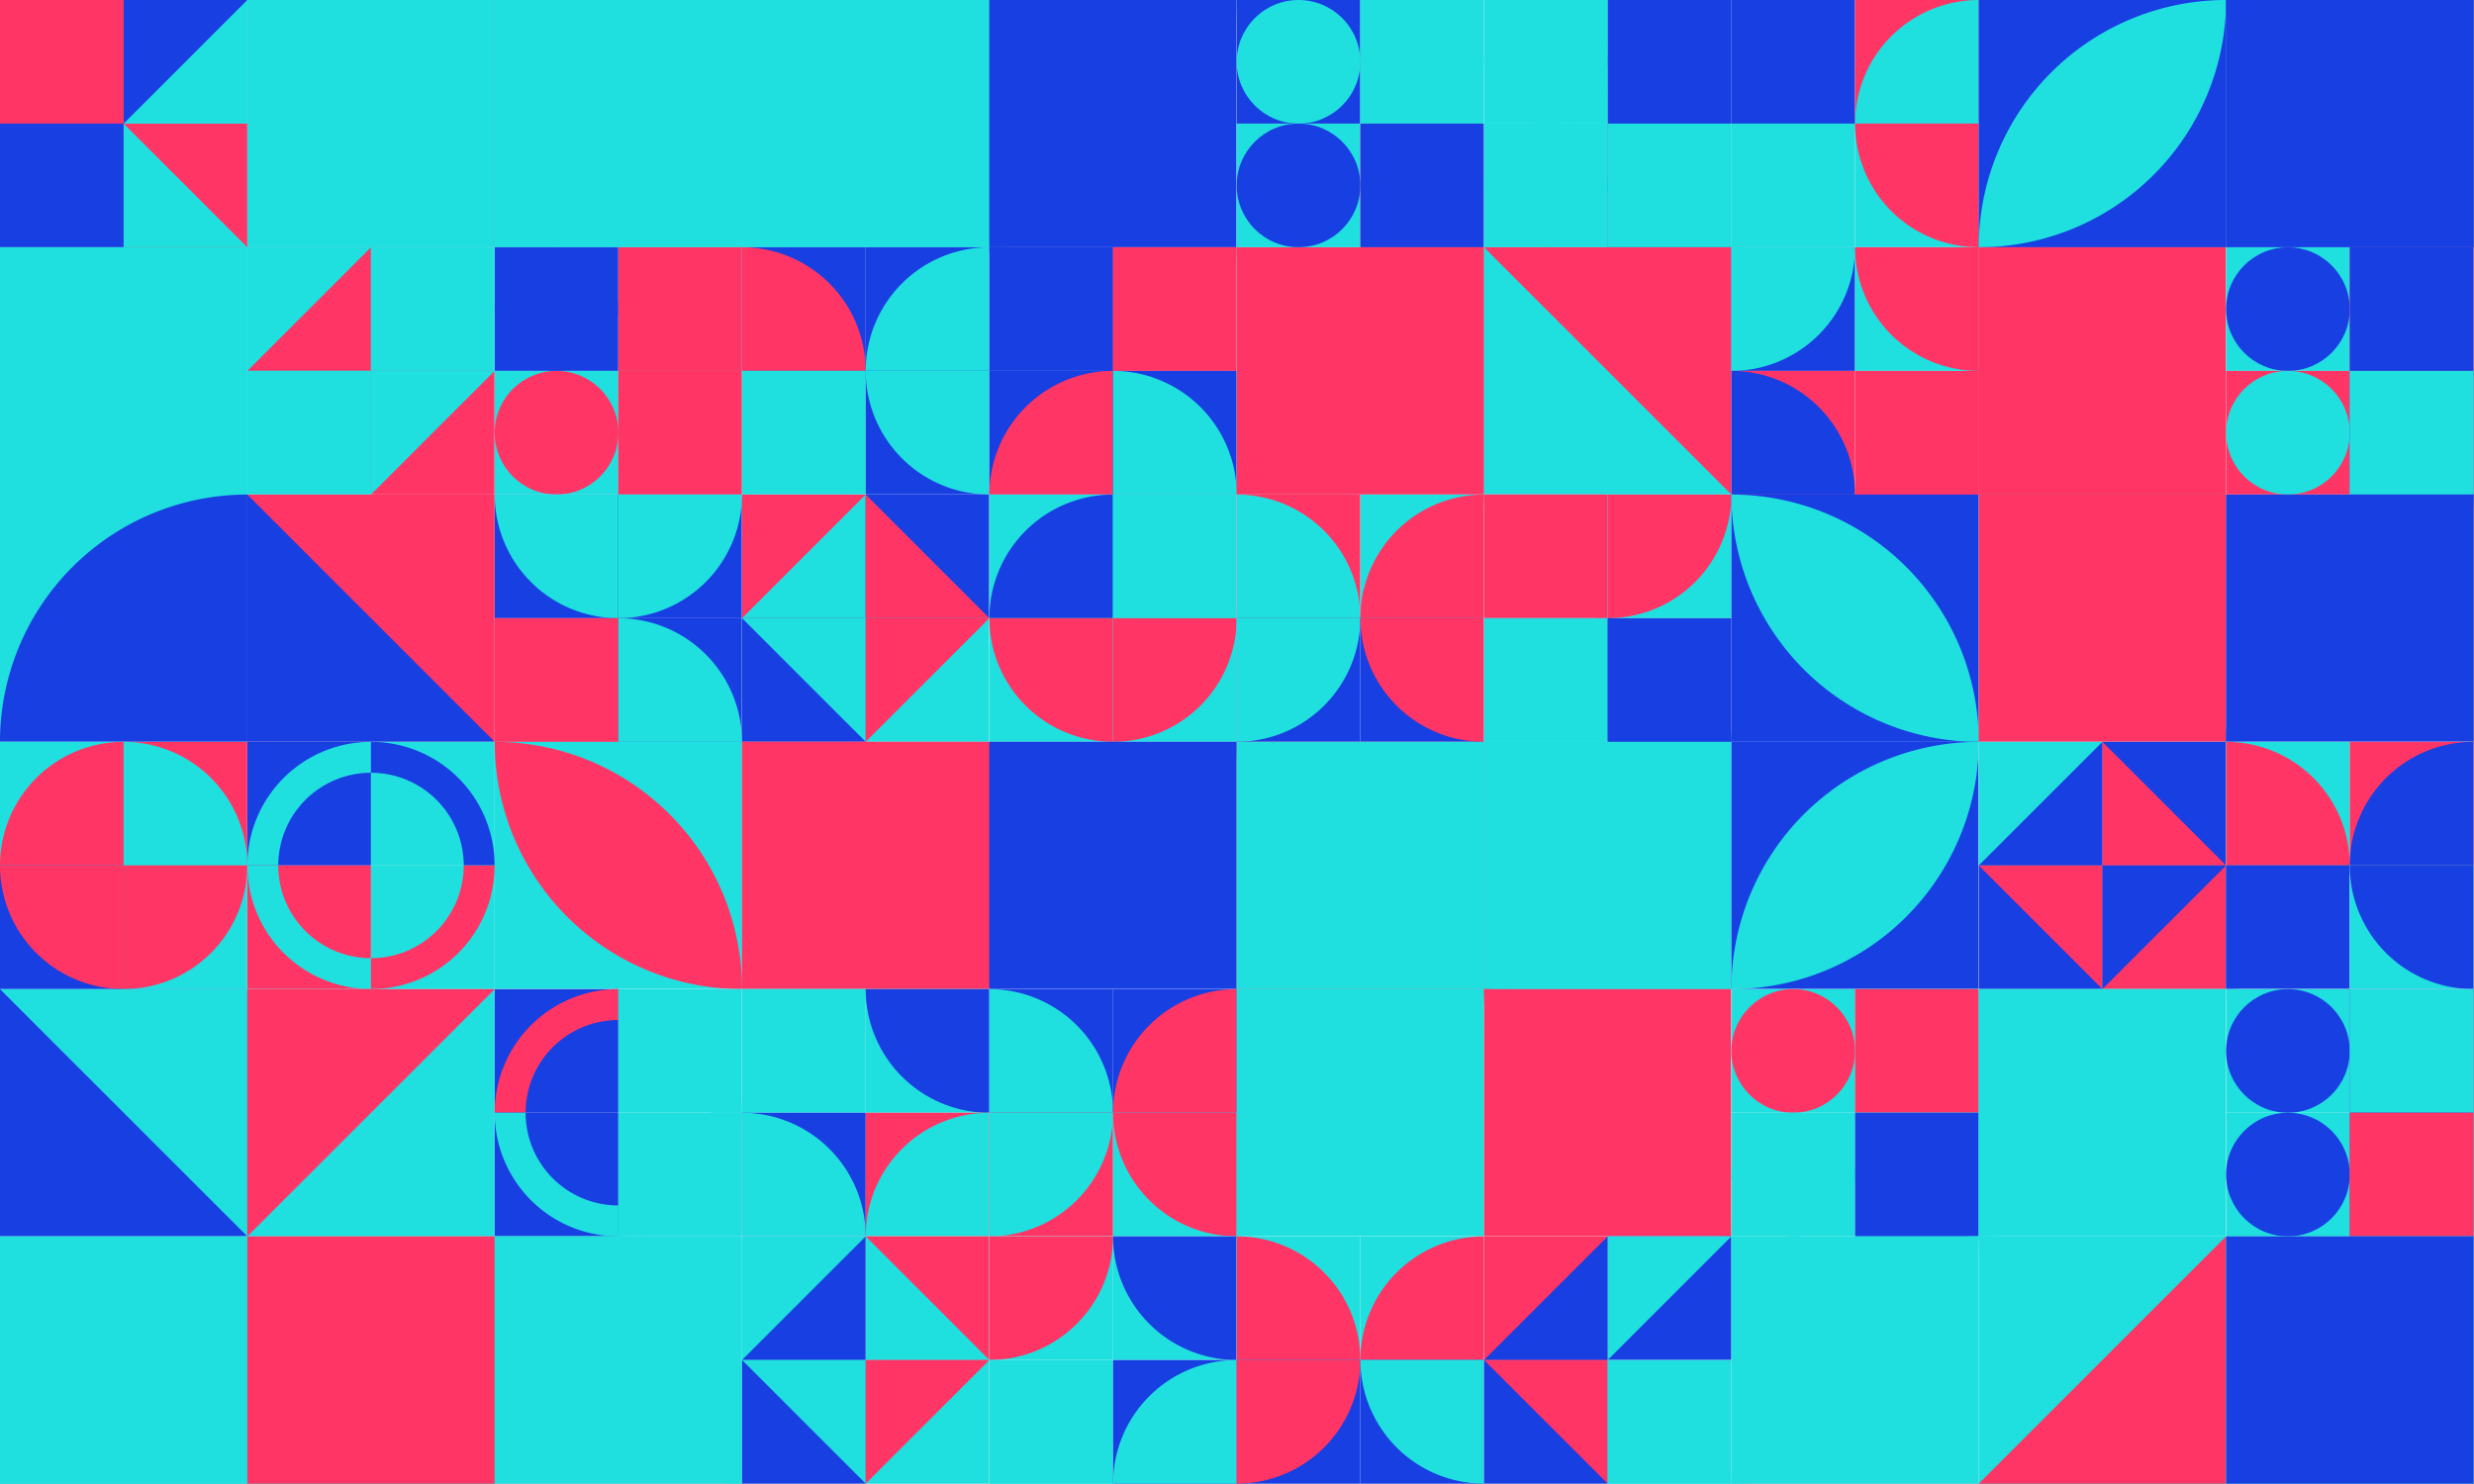 <?xml version="1.0" standalone="no"?><svg xmlns:xlink="http://www.w3.org/1999/xlink" xmlns="http://www.w3.org/2000/svg" viewBox="0 0 1000 599.984" preserveAspectRatio="xMaxYMax slice"><rect x="0" y="0" width="1000" height="599.984" fill="#333333" stroke="none"/><g transform="scale(2.004)"><rect x="0" y="0" width="498.888" height="299.333" fill="#ffffff"/><rect x="0" y="0" width="49.889" height="49.889" fill="#ffffff"/><rect x="0" y="0" width="24.94" height="24.94" fill="#FF3565"/><polygon points="24.94,0 24.94,24.94 0,24.94" fill="#FF3565"/><rect x="24.94" y="0" width="24.94" height="24.94" fill="#20dfdf"/><polygon points="24.94,0 49.88,0 24.94,24.94" fill="#183FE1"/><rect x="0" y="24.94" width="24.94" height="24.94" fill="#183FE1"/><polygon points="0,24.94 24.94,24.94 24.94,49.88" fill="#183FE1"/><rect x="24.94" y="24.94" width="24.94" height="24.94" fill="#FF3565"/><polygon points="24.94,24.94 49.88,49.88 24.94,49.88" fill="#20dfdf"/><rect x="49.89" y="0" width="49.89" height="49.89" fill="#FF3565"/><rect x="49.89" y="0" width="49.89" height="49.89" fill="#20dfdf"/><rect x="99.78" y="0" width="49.89" height="49.89" fill="#20dfdf"/><rect x="99.78" y="0" width="49.89" height="49.89" fill="#20dfdf"/><rect x="149.67" y="0" width="49.89" height="49.89" fill="#20dfdf"/><rect x="149.67" y="0" width="49.89" height="49.89" fill="#20dfdf"/><rect x="199.56" y="0" width="49.89" height="49.89" fill="#183FE1"/><path d="M 199.56 49.89 A 49.89 49.89 0 0 0 249.45 0 L 199.56 0" fill="#183FE1"/><rect x="249.444" y="0" width="49.889" height="49.889" fill="#ffffff"/><rect x="249.44" y="0" width="24.94" height="24.94" fill="#183FE1"/><circle cx="261.91" cy="12.47" r="12.47" fill="#20dfdf"/><rect x="274.39" y="0" width="24.94" height="24.94" fill="#20dfdf"/><rect x="274.39" y="0" width="24.94" height="24.94" fill="#20dfdf"/><rect x="249.44" y="24.94" width="24.94" height="24.94" fill="#20dfdf"/><circle cx="261.91" cy="37.41" r="12.47" fill="#183FE1"/><rect x="274.39" y="24.94" width="24.94" height="24.94" fill="#FF3565"/><rect x="274.39" y="24.94" width="24.94" height="24.94" fill="#183FE1"/><rect x="299.333" y="0" width="49.889" height="49.889" fill="#ffffff"/><rect x="299.33" y="0" width="24.94" height="24.94" fill="#20dfdf"/><circle cx="311.8" cy="12.47" r="12.47" fill="#20dfdf"/><rect x="324.28" y="0" width="24.94" height="24.94" fill="#20dfdf"/><rect x="324.28" y="0" width="24.94" height="24.94" fill="#183FE1"/><rect x="299.33" y="24.94" width="24.94" height="24.94" fill="#20dfdf"/><circle cx="311.8" cy="37.41" r="12.47" fill="#20dfdf"/><rect x="324.28" y="24.94" width="24.94" height="24.94" fill="#183FE1"/><rect x="324.28" y="24.94" width="24.94" height="24.94" fill="#20dfdf"/><rect x="349.222" y="0" width="49.889" height="49.889" fill="#ffffff"/><rect x="349.22" y="0" width="24.94" height="24.94" fill="#183FE1"/><path d="M 349.22 0 A 24.94 24.94 0 0 1 374.16 24.94 L 349.22 24.94" fill="#183FE1"/><rect x="374.17" y="0" width="24.94" height="24.94" fill="#FF3565"/><path d="M 374.17 24.94 A 24.94 24.94 0 0 1  399.11 0 L 399.11 24.94" fill="#20dfdf"/><rect x="349.22" y="24.94" width="24.94" height="24.94" fill="#20dfdf"/><path d="M 349.22 49.88 A 24.94 24.94 0 0 0 374.16 24.94 L 349.22 24.94" fill="#20dfdf"/><rect x="374.17" y="24.94" width="24.94" height="24.94" fill="#20dfdf"/><path d="M 374.17 24.94 A 24.94 24.94 0 0 0 399.11 49.88 L 399.11 24.94" fill="#FF3565"/><rect x="399.11" y="0" width="49.89" height="49.89" fill="#183FE1"/><path d="M 399.11 49.89 A 49.89 49.89 0 0 1  449 0 L 399.11 49.89 A 49.89 49.89 0 0 0 449 0" fill="#20dfdf"/><rect x="449" y="0" width="49.89" height="49.89" fill="#183FE1"/><rect x="449" y="0" width="49.89" height="49.89" fill="#183FE1"/><rect x="0" y="49.89" width="49.89" height="49.89" fill="#20dfdf"/><rect x="0" y="49.89" width="49.89" height="49.89" fill="#20dfdf"/><rect x="49.889" y="49.889" width="49.889" height="49.889" fill="#ffffff"/><rect x="49.89" y="49.89" width="24.94" height="24.94" fill="#20dfdf"/><polygon points="74.83,49.89 74.83,74.83 49.89,74.83" fill="#FF3565"/><rect x="74.83" y="49.89" width="24.94" height="24.94" fill="#20dfdf"/><polygon points="74.83,49.89 99.77,74.83 74.83,74.83" fill="#20dfdf"/><rect x="49.89" y="74.83" width="24.94" height="24.94" fill="#20dfdf"/><polygon points="49.89,74.83 74.83,74.83 74.83,99.77" fill="#20dfdf"/><rect x="74.83" y="74.83" width="24.94" height="24.94" fill="#FF3565"/><polygon points="74.83,74.83 99.77,74.83 74.83,99.77" fill="#20dfdf"/><rect x="99.778" y="49.889" width="49.889" height="49.889" fill="#ffffff"/><rect x="99.78" y="49.89" width="24.94" height="24.94" fill="#183FE1"/><circle cx="112.25" cy="62.36" r="12.47" fill="#183FE1"/><rect x="124.72" y="49.89" width="24.94" height="24.94" fill="#20dfdf"/><rect x="124.72" y="49.89" width="24.94" height="24.94" fill="#FF3565"/><rect x="99.78" y="74.83" width="24.94" height="24.94" fill="#20dfdf"/><circle cx="112.25" cy="87.3" r="12.47" fill="#FF3565"/><rect x="124.72" y="74.83" width="24.94" height="24.94" fill="#FF3565"/><rect x="124.72" y="74.83" width="24.94" height="24.94" fill="#FF3565"/><rect x="149.666" y="49.889" width="49.889" height="49.889" fill="#ffffff"/><rect x="149.67" y="49.89" width="24.94" height="24.94" fill="#183FE1"/><path d="M 149.67 49.89 A 24.94 24.94 0 0 1 174.61 74.83 L 149.67 74.83" fill="#FF3565"/><rect x="174.61" y="49.89" width="24.94" height="24.94" fill="#183FE1"/><path d="M 174.61 74.83 A 24.94 24.94 0 0 1  199.55 49.89 L 199.55 74.83" fill="#20dfdf"/><rect x="149.67" y="74.83" width="24.94" height="24.94" fill="#20dfdf"/><path d="M 149.67 99.77 A 24.94 24.94 0 0 0 174.61 74.83 L 149.67 74.83" fill="#20dfdf"/><rect x="174.61" y="74.83" width="24.94" height="24.94" fill="#183FE1"/><path d="M 174.61 74.83 A 24.94 24.94 0 0 0 199.55 99.77 L 199.55 74.83" fill="#20dfdf"/><rect x="199.555" y="49.889" width="49.889" height="49.889" fill="#ffffff"/><rect x="199.56" y="49.89" width="24.94" height="24.94" fill="#183FE1"/><path d="M 199.56 49.89 A 24.94 24.94 0 0 0 224.5 74.83 L 224.5 49.89" fill="#183FE1"/><rect x="224.5" y="49.89" width="24.94" height="24.94" fill="#FF3565"/><path d="M 224.5 74.83 A 24.94 24.94 0 0 0 249.44 49.89 L 224.5 49.89" fill="#FF3565"/><rect x="199.56" y="74.83" width="24.94" height="24.94" fill="#183FE1"/><path d="M 199.56 99.77 A 24.94 24.94 0 0 1  224.5 74.83 L 224.5 99.77" fill="#FF3565"/><rect x="224.5" y="74.83" width="24.94" height="24.94" fill="#183FE1"/><path d="M 224.5 74.83 A 24.94 24.94 0 0 1 249.44 99.77 L 224.5 99.77" fill="#20dfdf"/><rect x="249.44" y="49.89" width="49.89" height="49.89" fill="#20dfdf"/><rect x="249.44" y="49.89" width="49.89" height="49.89" fill="#FF3565"/><rect x="299.33" y="49.89" width="49.89" height="49.89" fill="#20dfdf"/><polygon points="299.33,49.89 349.22,49.89 349.22,99.78" fill="#FF3565"/><rect x="349.222" y="49.889" width="49.889" height="49.889" fill="#ffffff"/><rect x="349.22" y="49.89" width="24.94" height="24.94" fill="#183FE1"/><path d="M 349.22 74.83 A 24.94 24.94 0 0 0 374.16 49.89 L 349.22 49.89" fill="#20dfdf"/><rect x="374.17" y="49.89" width="24.94" height="24.94" fill="#20dfdf"/><path d="M 374.17 49.89 A 24.94 24.94 0 0 0 399.11 74.83 L 399.11 49.89" fill="#FF3565"/><rect x="349.22" y="74.83" width="24.94" height="24.94" fill="#FF3565"/><path d="M 349.22 74.83 A 24.94 24.94 0 0 1 374.16 99.77 L 349.22 99.77" fill="#183FE1"/><rect x="374.17" y="74.83" width="24.94" height="24.94" fill="#FF3565"/><path d="M 374.17 99.77 A 24.94 24.94 0 0 1  399.11 74.83 L 399.11 99.77" fill="#FF3565"/><rect x="399.11" y="49.89" width="49.89" height="49.89" fill="#FF3565"/><rect x="399.11" y="49.89" width="49.89" height="49.89" fill="#FF3565"/><rect x="448.999" y="49.889" width="49.889" height="49.889" fill="#ffffff"/><rect x="449" y="49.89" width="24.94" height="24.94" fill="#20dfdf"/><circle cx="461.47" cy="62.36" r="12.47" fill="#183FE1"/><rect x="473.94" y="49.89" width="24.94" height="24.94" fill="#FF3565"/><rect x="473.94" y="49.89" width="24.94" height="24.94" fill="#183FE1"/><rect x="449" y="74.83" width="24.94" height="24.94" fill="#FF3565"/><circle cx="461.47" cy="87.3" r="12.47" fill="#20dfdf"/><rect x="473.94" y="74.83" width="24.94" height="24.94" fill="#183FE1"/><rect x="473.94" y="74.83" width="24.94" height="24.94" fill="#20dfdf"/><rect x="0" y="99.78" width="49.89" height="49.89" fill="#20dfdf"/><path d="M 0 149.67 A 49.89 49.89 0 0 1  49.89 99.78 L 49.89 149.67" fill="#183FE1"/><rect x="49.89" y="99.78" width="49.89" height="49.89" fill="#FF3565"/><polygon points="49.89,99.78 99.78,149.67 49.89,149.67" fill="#183FE1"/><rect x="99.778" y="99.778" width="49.889" height="49.889" fill="#ffffff"/><rect x="99.78" y="99.78" width="24.94" height="24.94" fill="#183FE1"/><path d="M 99.78 99.78 A 24.94 24.94 0 0 0 124.72 124.72 L 124.72 99.78" fill="#20dfdf"/><rect x="124.72" y="99.78" width="24.94" height="24.94" fill="#183FE1"/><path d="M 124.72 124.72 A 24.94 24.94 0 0 0 149.66 99.78 L 124.72 99.78" fill="#20dfdf"/><rect x="99.78" y="124.72" width="24.94" height="24.94" fill="#FF3565"/><path d="M 99.78 149.66 A 24.94 24.94 0 0 1  124.72 124.72 L 124.72 149.66" fill="#FF3565"/><rect x="124.72" y="124.72" width="24.94" height="24.94" fill="#183FE1"/><path d="M 124.72 124.72 A 24.94 24.94 0 0 1 149.66 149.66 L 124.72 149.66" fill="#20dfdf"/><rect x="149.666" y="99.778" width="49.889" height="49.889" fill="#ffffff"/><rect x="149.67" y="99.78" width="24.94" height="24.94" fill="#FF3565"/><polygon points="174.61,99.78 174.61,124.72 149.67,124.72" fill="#20dfdf"/><rect x="174.61" y="99.78" width="24.94" height="24.94" fill="#183FE1"/><polygon points="174.61,99.78 199.55,124.72 174.61,124.72" fill="#FF3565"/><rect x="149.67" y="124.72" width="24.94" height="24.94" fill="#183FE1"/><polygon points="149.67,124.72 174.61,124.72 174.61,149.66" fill="#20dfdf"/><rect x="174.61" y="124.72" width="24.94" height="24.94" fill="#20dfdf"/><polygon points="174.61,124.72 199.55,124.72 174.61,149.66" fill="#FF3565"/><rect x="199.555" y="99.778" width="49.889" height="49.889" fill="#ffffff"/><rect x="199.56" y="99.78" width="24.94" height="24.94" fill="#20dfdf"/><path d="M 199.56 124.72 A 24.94 24.94 0 0 1  224.5 99.78 L 224.5 124.72" fill="#183FE1"/><rect x="224.5" y="99.78" width="24.94" height="24.94" fill="#20dfdf"/><path d="M 224.5 99.78 A 24.94 24.94 0 0 1 249.44 124.72 L 224.5 124.72" fill="#20dfdf"/><rect x="199.56" y="124.72" width="24.94" height="24.94" fill="#20dfdf"/><path d="M 199.56 124.72 A 24.94 24.94 0 0 0 224.5 149.66 L 224.5 124.72" fill="#FF3565"/><rect x="224.5" y="124.72" width="24.94" height="24.94" fill="#20dfdf"/><path d="M 224.5 149.66 A 24.94 24.94 0 0 0 249.44 124.72 L 224.5 124.72" fill="#FF3565"/><rect x="249.444" y="99.778" width="49.889" height="49.889" fill="#ffffff"/><rect x="249.44" y="99.78" width="24.94" height="24.94" fill="#FF3565"/><path d="M 249.44 99.78 A 24.94 24.94 0 0 1 274.38 124.72 L 249.44 124.72" fill="#20dfdf"/><rect x="274.39" y="99.78" width="24.94" height="24.94" fill="#20dfdf"/><path d="M 274.39 124.72 A 24.94 24.94 0 0 1  299.33 99.78 L 299.33 124.72" fill="#FF3565"/><rect x="249.44" y="124.72" width="24.94" height="24.94" fill="#183FE1"/><path d="M 249.44 149.66 A 24.94 24.94 0 0 0 274.38 124.72 L 249.44 124.72" fill="#20dfdf"/><rect x="274.39" y="124.72" width="24.94" height="24.94" fill="#183FE1"/><path d="M 274.39 124.72 A 24.94 24.94 0 0 0 299.33 149.66 L 299.33 124.72" fill="#FF3565"/><rect x="299.333" y="99.778" width="49.889" height="49.889" fill="#ffffff"/><rect x="299.33" y="99.78" width="24.94" height="24.94" fill="#FF3565"/><path d="M 299.33 99.78 A 24.94 24.94 0 0 0 324.27 124.72 L 324.27 99.78" fill="#FF3565"/><rect x="324.28" y="99.78" width="24.94" height="24.94" fill="#20dfdf"/><path d="M 324.28 124.72 A 24.94 24.94 0 0 0 349.22 99.78 L 324.28 99.78" fill="#FF3565"/><rect x="299.33" y="124.72" width="24.94" height="24.94" fill="#20dfdf"/><path d="M 299.33 149.66 A 24.94 24.94 0 0 1  324.27 124.72 L 324.27 149.66" fill="#20dfdf"/><rect x="324.28" y="124.72" width="24.94" height="24.94" fill="#183FE1"/><path d="M 324.28 124.72 A 24.94 24.94 0 0 1 349.22 149.66 L 324.28 149.66" fill="#183FE1"/><rect x="349.22" y="99.78" width="49.89" height="49.89" fill="#183FE1"/><path d="M 349.22 99.78 A 49.89 49.89 0 0 1  399.11 149.67 L 349.22 99.78 A 49.89 49.89 0 0 0 399.11 149.67" fill="#20dfdf"/><rect x="399.11" y="99.78" width="49.89" height="49.89" fill="#20dfdf"/><rect x="399.11" y="99.78" width="49.89" height="49.89" fill="#FF3565"/><rect x="449" y="99.78" width="49.89" height="49.89" fill="#183FE1"/><path d="M 449 149.67 A 49.89 49.89 0 0 1  498.89 99.78 L 449 149.67 A 49.89 49.89 0 0 0 498.89 99.78" fill="#183FE1"/><rect x="0" y="149.666" width="49.889" height="49.889" fill="#ffffff"/><rect x="0" y="149.67" width="24.94" height="24.94" fill="#20dfdf"/><path d="M 0 174.61 A 24.94 24.94 0 0 1  24.94 149.67 L 24.94 174.61" fill="#FF3565"/><rect x="24.94" y="149.67" width="24.94" height="24.94" fill="#FF3565"/><path d="M 24.94 149.67 A 24.94 24.94 0 0 1 49.88 174.61 L 24.94 174.61" fill="#20dfdf"/><rect x="0" y="174.61" width="24.94" height="24.94" fill="#183FE1"/><path d="M 0 174.61 A 24.94 24.94 0 0 0 24.94 199.55 L 24.94 174.61" fill="#FF3565"/><rect x="24.94" y="174.61" width="24.94" height="24.94" fill="#20dfdf"/><path d="M 24.94 199.55 A 24.94 24.94 0 0 0 49.88 174.61 L 24.94 174.61" fill="#FF3565"/><rect x="49.889" y="149.666" width="49.889" height="49.889" fill="#ffffff"/><rect x="49.89" y="149.67" width="24.94" height="24.94" fill="#183FE1"/><path d="M 49.89 174.61 A 24.94 24.94 0 0 1 74.83 149.67 L 74.83 155.905 A 18.705 18.705 0 0 0 56.125 174.61" fill="#20dfdf"/><rect x="74.83" y="149.67" width="24.94" height="24.94" fill="#20dfdf"/><path d="M 74.83 149.67 A 24.94 24.94 0 0 1 99.77 174.61 L 93.535 174.61 A 18.705 18.705 0 0 0 74.83 155.905" fill="#183FE1"/><rect x="49.89" y="174.61" width="24.94" height="24.94" fill="#FF3565"/><path d="M 49.89 174.61 A 24.94 24.94 0 0 0 74.83 199.55 L 74.83 193.315 A 18.705 18.705 0 0 1 56.125 174.61" fill="#20dfdf"/><rect x="74.83" y="174.61" width="24.94" height="24.94" fill="#20dfdf"/><path d="M 74.83 199.55 A 24.94 24.94 0 0 0 99.77 174.61 L 93.535 174.61 A 18.705 18.705 0 0 1 74.83 193.315" fill="#FF3565"/><rect x="99.78" y="149.67" width="49.89" height="49.89" fill="#20dfdf"/><path d="M 99.78 149.67 A 49.89 49.89 0 0 1  149.67 199.56 L 99.78 149.67 A 49.89 49.89 0 0 0 149.67 199.56" fill="#FF3565"/><rect x="149.67" y="149.67" width="49.89" height="49.89" fill="#FF3565"/><rect x="149.67" y="149.67" width="49.89" height="49.89" fill="#FF3565"/><rect x="199.56" y="149.67" width="49.89" height="49.89" fill="#183FE1"/><path d="M 199.56 199.56 A 49.89 49.89 0 0 0 249.45 149.67 L 199.56 149.67" fill="#183FE1"/><rect x="249.44" y="149.67" width="49.89" height="49.89" fill="#FF3565"/><rect x="249.44" y="149.67" width="49.89" height="49.89" fill="#20dfdf"/><rect x="299.33" y="149.67" width="49.89" height="49.89" fill="#20dfdf"/><polygon points="299.33,149.67 349.22,199.56 299.33,199.56" fill="#20dfdf"/><rect x="349.22" y="149.67" width="49.89" height="49.89" fill="#183FE1"/><path d="M 349.22 199.56 A 49.89 49.89 0 0 1  399.11 149.67 L 349.22 199.56 A 49.89 49.89 0 0 0 399.11 149.67" fill="#20dfdf"/><rect x="399.111" y="149.666" width="49.889" height="49.889" fill="#ffffff"/><rect x="399.11" y="149.67" width="24.94" height="24.94" fill="#20dfdf"/><polygon points="424.05,149.67 424.05,174.61 399.11,174.61" fill="#183FE1"/><rect x="424.06" y="149.67" width="24.94" height="24.94" fill="#183FE1"/><polygon points="424.06,149.67 449,174.61 424.06,174.61" fill="#FF3565"/><rect x="399.11" y="174.61" width="24.94" height="24.94" fill="#183FE1"/><polygon points="399.11,174.61 424.05,174.61 424.05,199.55" fill="#FF3565"/><rect x="424.06" y="174.61" width="24.94" height="24.94" fill="#FF3565"/><polygon points="424.06,174.61 449,174.61 424.06,199.55" fill="#183FE1"/><rect x="448.999" y="149.666" width="49.889" height="49.889" fill="#ffffff"/><rect x="449" y="149.67" width="24.94" height="24.94" fill="#20dfdf"/><path d="M 449 149.67 A 24.94 24.94 0 0 1 473.94 174.61 L 449 174.61" fill="#FF3565"/><rect x="473.94" y="149.67" width="24.94" height="24.94" fill="#FF3565"/><path d="M 473.94 174.61 A 24.94 24.94 0 0 1  498.88 149.67 L 498.88 174.61" fill="#183FE1"/><rect x="449" y="174.61" width="24.94" height="24.94" fill="#183FE1"/><path d="M 449 199.55 A 24.94 24.94 0 0 0 473.94 174.61 L 449 174.61" fill="#183FE1"/><rect x="473.94" y="174.61" width="24.94" height="24.94" fill="#20dfdf"/><path d="M 473.94 174.61 A 24.94 24.94 0 0 0 498.88 199.55 L 498.88 174.61" fill="#183FE1"/><rect x="0" y="199.56" width="49.89" height="49.89" fill="#183FE1"/><polygon points="0,199.56 49.89,199.56 49.89,249.45" fill="#20dfdf"/><rect x="49.89" y="199.56" width="49.89" height="49.89" fill="#20dfdf"/><polygon points="49.89,199.56 99.78,199.56 49.89,249.45" fill="#FF3565"/><rect x="99.778" y="199.555" width="49.889" height="49.889" fill="#ffffff"/><rect x="99.78" y="199.56" width="24.94" height="24.94" fill="#183FE1"/><path d="M 99.78 224.5 A 24.94 24.94 0 0 1 124.72 199.56 L 124.72 205.795 A 18.705 18.705 0 0 0 106.015 224.5" fill="#FF3565"/><rect x="124.72" y="199.56" width="24.94" height="24.94" fill="#20dfdf"/><path d="M 124.72 199.56 A 24.94 24.94 0 0 1 149.66 224.5 L 143.425 224.5 A 18.705 18.705 0 0 0 124.72 205.795" fill="#20dfdf"/><rect x="99.78" y="224.5" width="24.94" height="24.94" fill="#183FE1"/><path d="M 99.78 224.5 A 24.94 24.94 0 0 0 124.72 249.44 L 124.72 243.205 A 18.705 18.705 0 0 1 106.015 224.5" fill="#20dfdf"/><rect x="124.72" y="224.5" width="24.94" height="24.94" fill="#20dfdf"/><path d="M 124.72 249.44 A 24.94 24.94 0 0 0 149.66 224.5 L 143.425 224.5 A 18.705 18.705 0 0 1 124.72 243.205" fill="#20dfdf"/><rect x="149.666" y="199.555" width="49.889" height="49.889" fill="#ffffff"/><rect x="149.67" y="199.56" width="24.94" height="24.94" fill="#20dfdf"/><path d="M 149.67 224.5 A 24.94 24.94 0 0 0 174.61 199.56 L 149.67 199.56" fill="#20dfdf"/><rect x="174.61" y="199.56" width="24.94" height="24.94" fill="#20dfdf"/><path d="M 174.61 199.56 A 24.94 24.94 0 0 0 199.55 224.5 L 199.55 199.56" fill="#183FE1"/><rect x="149.67" y="224.5" width="24.94" height="24.94" fill="#183FE1"/><path d="M 149.67 224.5 A 24.94 24.94 0 0 1 174.61 249.44 L 149.67 249.44" fill="#20dfdf"/><rect x="174.61" y="224.5" width="24.94" height="24.94" fill="#FF3565"/><path d="M 174.61 249.44 A 24.94 24.94 0 0 1  199.55 224.5 L 199.55 249.44" fill="#20dfdf"/><rect x="199.555" y="199.555" width="49.889" height="49.889" fill="#ffffff"/><rect x="199.56" y="199.56" width="24.94" height="24.94" fill="#183FE1"/><path d="M 199.56 199.56 A 24.94 24.94 0 0 1 224.5 224.5 L 199.56 224.5" fill="#20dfdf"/><rect x="224.5" y="199.56" width="24.94" height="24.94" fill="#183FE1"/><path d="M 224.5 224.5 A 24.94 24.94 0 0 1  249.44 199.56 L 249.44 224.5" fill="#FF3565"/><rect x="199.56" y="224.5" width="24.94" height="24.94" fill="#FF3565"/><path d="M 199.56 249.44 A 24.94 24.94 0 0 0 224.5 224.5 L 199.56 224.5" fill="#20dfdf"/><rect x="224.5" y="224.5" width="24.94" height="24.94" fill="#20dfdf"/><path d="M 224.5 224.5 A 24.94 24.94 0 0 0 249.44 249.44 L 249.44 224.5" fill="#FF3565"/><rect x="249.44" y="199.56" width="49.89" height="49.89" fill="#20dfdf"/><path d="M 249.44 249.45 A 49.89 49.89 0 0 1  299.33 199.56 L 249.44 249.45 A 49.89 49.89 0 0 0 299.33 199.56" fill="#20dfdf"/><rect x="299.33" y="199.56" width="49.89" height="49.89" fill="#FF3565"/><path d="M 299.33 199.56 A 49.89 49.89 0 0 1  349.22 249.45 L 299.33 199.56 A 49.89 49.89 0 0 0 349.22 249.45" fill="#FF3565"/><rect x="349.222" y="199.555" width="49.889" height="49.889" fill="#ffffff"/><rect x="349.22" y="199.56" width="24.94" height="24.94" fill="#20dfdf"/><circle cx="361.69" cy="212.03" r="12.47" fill="#FF3565"/><rect x="374.17" y="199.56" width="24.94" height="24.94" fill="#20dfdf"/><rect x="374.17" y="199.56" width="24.94" height="24.94" fill="#FF3565"/><rect x="349.22" y="224.5" width="24.94" height="24.94" fill="#20dfdf"/><circle cx="361.69" cy="236.97" r="12.47" fill="#20dfdf"/><rect x="374.17" y="224.5" width="24.94" height="24.94" fill="#20dfdf"/><rect x="374.17" y="224.5" width="24.94" height="24.94" fill="#183FE1"/><rect x="399.11" y="199.56" width="49.89" height="49.89" fill="#20dfdf"/><path d="M 399.11 249.45 A 49.89 49.89 0 0 0 449 199.56 L 399.11 199.56" fill="#20dfdf"/><rect x="448.999" y="199.555" width="49.889" height="49.889" fill="#ffffff"/><rect x="449" y="199.56" width="24.94" height="24.94" fill="#20dfdf"/><circle cx="461.47" cy="212.03" r="12.47" fill="#183FE1"/><rect x="473.94" y="199.56" width="24.94" height="24.94" fill="#183FE1"/><rect x="473.94" y="199.56" width="24.94" height="24.94" fill="#20dfdf"/><rect x="449" y="224.5" width="24.94" height="24.94" fill="#20dfdf"/><circle cx="461.47" cy="236.97" r="12.47" fill="#183FE1"/><rect x="473.94" y="224.5" width="24.94" height="24.94" fill="#183FE1"/><rect x="473.94" y="224.5" width="24.94" height="24.94" fill="#FF3565"/><rect x="0" y="249.44" width="49.89" height="49.89" fill="#20dfdf"/><path d="M 0 299.33 A 49.89 49.89 0 0 1  49.89 249.44 L 49.89 299.33" fill="#20dfdf"/><rect x="49.89" y="249.44" width="49.89" height="49.89" fill="#20dfdf"/><rect x="49.89" y="249.44" width="49.89" height="49.89" fill="#FF3565"/><rect x="99.78" y="249.44" width="49.89" height="49.89" fill="#20dfdf"/><path d="M 99.78 249.44 A 49.89 49.89 0 0 0 149.67 299.33 L 149.67 249.44" fill="#20dfdf"/><rect x="149.666" y="249.444" width="49.889" height="49.889" fill="#ffffff"/><rect x="149.67" y="249.44" width="24.94" height="24.94" fill="#20dfdf"/><polygon points="174.61,249.44 174.61,274.38 149.67,274.38" fill="#183FE1"/><rect x="174.61" y="249.44" width="24.94" height="24.94" fill="#FF3565"/><polygon points="174.61,249.44 199.55,274.38 174.61,274.38" fill="#20dfdf"/><rect x="149.67" y="274.39" width="24.94" height="24.94" fill="#183FE1"/><polygon points="149.67,274.39 174.61,274.39 174.61,299.33" fill="#20dfdf"/><rect x="174.61" y="274.39" width="24.94" height="24.94" fill="#20dfdf"/><polygon points="174.61,274.39 199.55,274.39 174.61,299.33" fill="#FF3565"/><rect x="199.555" y="249.444" width="49.889" height="49.889" fill="#ffffff"/><rect x="199.56" y="249.44" width="24.94" height="24.94" fill="#20dfdf"/><path d="M 199.56 274.38 A 24.94 24.94 0 0 0 224.5 249.44 L 199.56 249.44" fill="#FF3565"/><rect x="224.5" y="249.44" width="24.94" height="24.94" fill="#20dfdf"/><path d="M 224.5 249.44 A 24.94 24.94 0 0 0 249.44 274.38 L 249.44 249.44" fill="#183FE1"/><rect x="199.56" y="274.39" width="24.94" height="24.94" fill="#20dfdf"/><path d="M 199.56 274.39 A 24.94 24.94 0 0 1 224.5 299.33 L 199.56 299.33" fill="#20dfdf"/><rect x="224.5" y="274.39" width="24.94" height="24.94" fill="#183FE1"/><path d="M 224.5 299.33 A 24.94 24.94 0 0 1  249.44 274.39 L 249.44 299.33" fill="#20dfdf"/><rect x="249.444" y="249.444" width="49.889" height="49.889" fill="#ffffff"/><rect x="249.44" y="249.44" width="24.94" height="24.94" fill="#20dfdf"/><path d="M 249.44 249.44 A 24.94 24.94 0 0 1 274.38 274.38 L 249.44 274.38" fill="#FF3565"/><rect x="274.39" y="249.44" width="24.94" height="24.94" fill="#20dfdf"/><path d="M 274.39 274.38 A 24.94 24.94 0 0 1  299.33 249.44 L 299.33 274.38" fill="#FF3565"/><rect x="249.44" y="274.39" width="24.94" height="24.94" fill="#183FE1"/><path d="M 249.44 299.33 A 24.94 24.94 0 0 0 274.38 274.39 L 249.44 274.39" fill="#FF3565"/><rect x="274.39" y="274.39" width="24.94" height="24.94" fill="#183FE1"/><path d="M 274.39 274.39 A 24.94 24.94 0 0 0 299.33 299.33 L 299.33 274.39" fill="#20dfdf"/><rect x="299.333" y="249.444" width="49.889" height="49.889" fill="#ffffff"/><rect x="299.33" y="249.44" width="24.94" height="24.94" fill="#FF3565"/><polygon points="324.27,249.44 324.27,274.38 299.33,274.38" fill="#183FE1"/><rect x="324.28" y="249.44" width="24.94" height="24.94" fill="#183FE1"/><polygon points="324.28,249.44 349.22,249.44 324.28,274.38" fill="#20dfdf"/><rect x="299.33" y="274.39" width="24.94" height="24.94" fill="#183FE1"/><polygon points="299.33,274.39 324.27,274.39 324.27,299.33" fill="#FF3565"/><rect x="324.28" y="274.39" width="24.94" height="24.94" fill="#20dfdf"/><polygon points="324.28,274.39 349.22,299.33 324.28,299.33" fill="#20dfdf"/><rect x="349.22" y="249.44" width="49.89" height="49.89" fill="#20dfdf"/><path d="M 349.22 299.33 A 49.89 49.89 0 0 1  399.11 249.44 L 349.22 299.33 A 49.89 49.89 0 0 0 399.11 249.44" fill="#20dfdf"/><rect x="399.11" y="249.44" width="49.89" height="49.89" fill="#20dfdf"/><polygon points="449,249.44 449,299.33 399.11,299.33" fill="#FF3565"/><rect x="449" y="249.44" width="49.89" height="49.89" fill="#20dfdf"/><rect x="449" y="249.44" width="49.89" height="49.89" fill="#183FE1"/></g></svg>